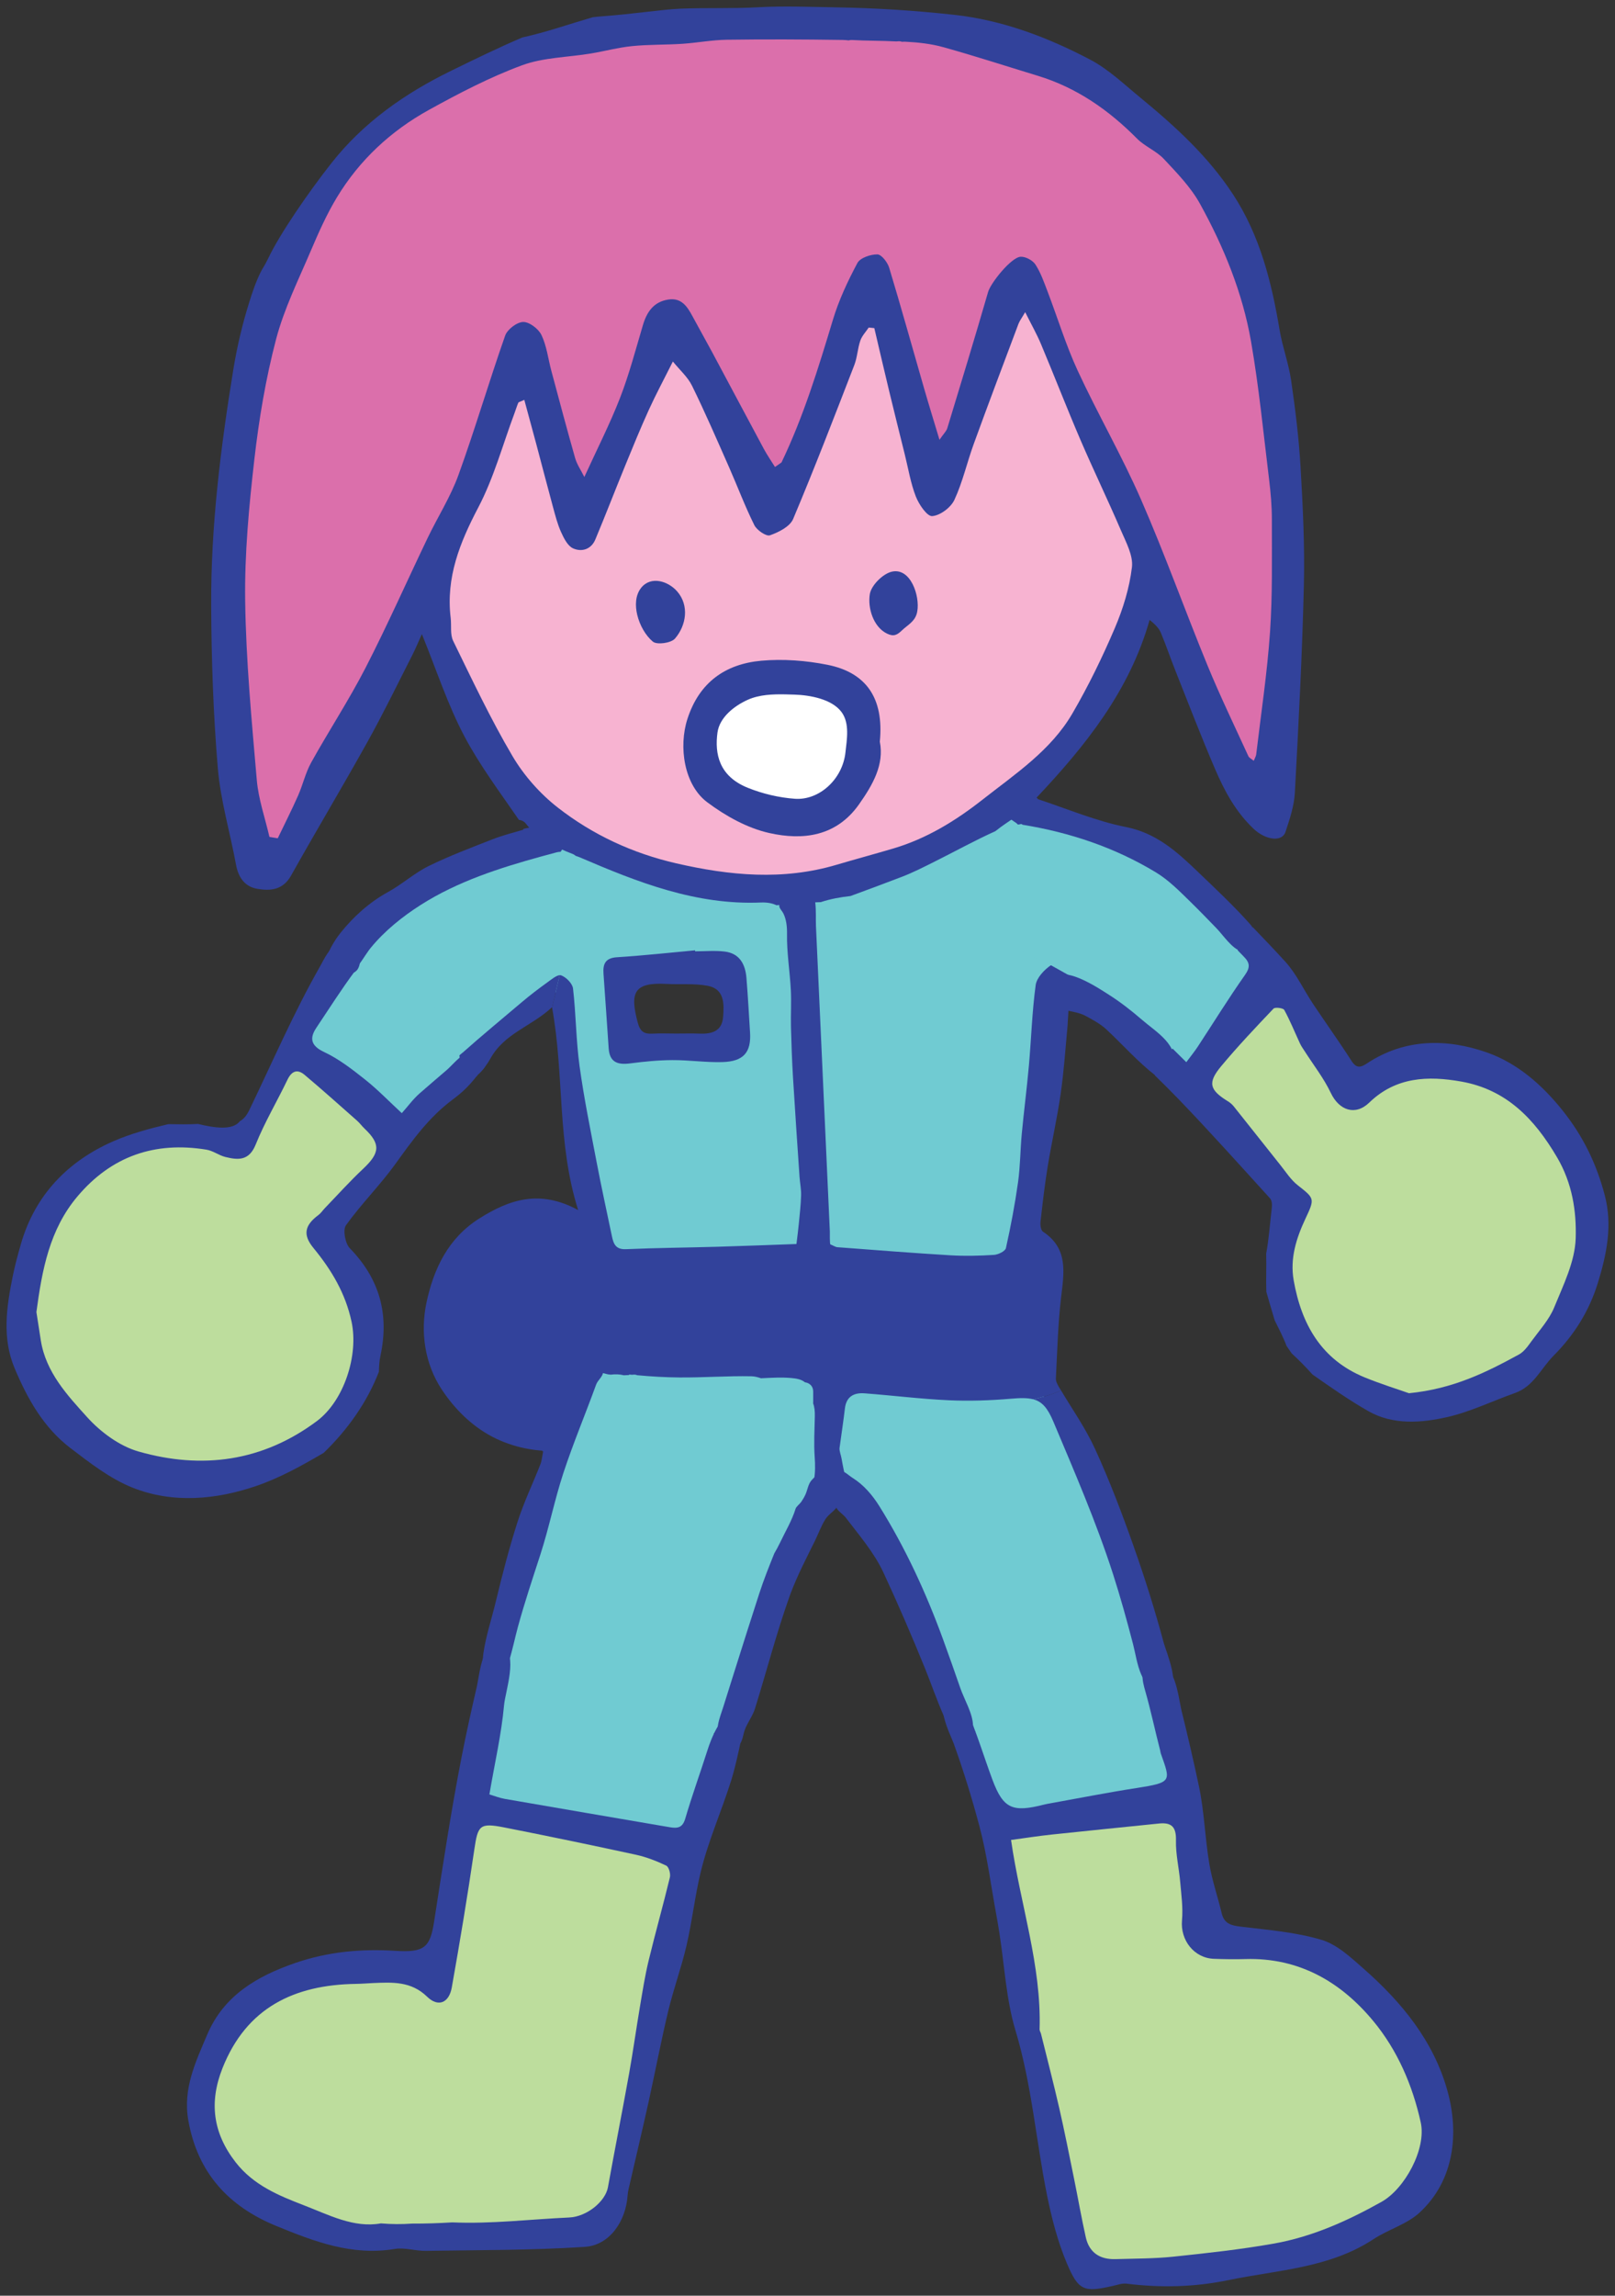 <svg xmlns="http://www.w3.org/2000/svg" xmlns:xlink="http://www.w3.org/1999/xlink" version="1.1" width="123.41" height="175.367" viewBox="-0.251 -0.399 123.41 175.367">
  <rect x="-0.251" y="-0.399" width="123.41" height="175.367" fill="#333333" stroke="none"/>
  <!-- Exported by Scratch - http://scratch.mit.edu/ -->
  <g id="space">
    <g id="monet-b">
      <g id="monet-puppet-surprise">
        <g id="Layer_1">
          <g id="Group">
            <path id="Shape" fill="#70CBD2" stroke="none" stroke-width="1" d="M 45.3 96.31 L 54.05 96.31 L 70.363 96.609 L 77.9 96.46 L 78.4 90.266 L 79.65 79.846 L 80.85 74.062 L 81.95 70.09 L 81.95 66.242 L 81.323 62.538 L 79.15 61.6 C 79.15 61.6 77 61.2 76.9 61.35 C 76.8 61.5 74.1 62.803 74.1 62.803 L 69.9 64.996 L 64.95 66.825 L 60.062 67.281 L 56.2 67.697 L 55.6 72.637 C 55.6 72.637 56 75.134 56 75.284 C 56 75.434 55.9 77.898 55.9 77.898 L 55.2 79.329 L 52.922 79.846 L 49.051 79.846 L 47.501 78.859 L 47.101 76.456 L 47.251 74.062 C 47.251 74.062 49.4 73.427 49.651 73.432 C 49.901 73.436 53.212 73.432 53.212 73.432 L 55.037 73.432 L 56.602 73.432 L 57.073 70.739 L 56.846 68.117 L 54.05 67.193 L 48.104 65.598 L 43.954 64.196 L 42.301 63.747 L 41.501 64.666 C 41.501 64.666 40.451 68.143 40.501 68.117 C 40.55 68.091 40.951 71.138 40.951 71.138 L 41.561 74.652 L 42.787 76.132 C 42.787 76.132 42.9 78.929 43 79.278 C 43.1 79.628 43.7 86.871 43.7 86.871 L 45.2 94.112 L 45.3 96.31 Z "/>
            <path id="Shape" fill="#70CBD2" stroke="none" stroke-width="1" d="M 76.859 103.109 L 59.025 102.752 L 47.55 102.752 L 43.35 103.502 L 41.475 109.869 C 41.475 109.869 47.25 111.989 47.7 111.866 C 48.15 111.742 57.422 114.364 57.422 114.364 C 57.422 114.364 61.425 114.963 61.65 114.963 C 61.875 114.963 64.95 114.029 64.95 114.029 L 69.9 114.439 L 76.336 111.517 L 79.125 108.858 L 79.531 106.277 L 78.176 103.426 L 76.859 103.109 Z "/>
            <path id="Shape" fill="#32429B" stroke="none" stroke-width="1" d="M 79.811 88.691 C 80.112 86.85 80.53 85.027 80.796 83.182 C 81.043 81.464 81.165 79.727 81.323 77.997 L 81.559 74.063 C 81.534 74.038 81.501 74.019 81.484 73.991 C 81.138 73.451 80.682 72.912 80.052 73.336 C 79.541 73.68 78.967 74.295 78.89 74.852 C 78.613 76.894 78.553 78.965 78.37 81.021 C 78.216 82.756 77.99 84.483 77.827 86.218 C 77.712 87.447 77.714 88.69 77.543 89.91 C 77.306 91.599 76.987 93.28 76.616 94.944 C 76.563 95.18 76.03 95.44 75.705 95.461 C 74.604 95.531 73.493 95.56 72.392 95.494 C 69.505 95.321 66.622 95.091 63.737 94.874 C 63.59 94.863 63.449 94.761 63.205 94.66 C 63.143 94.634 63.166 93.784 63.161 93.681 C 63.02 90.573 62.878 87.464 62.737 84.356 C 62.596 81.245 62.455 78.134 62.313 75.022 C 62.243 73.465 62.172 71.908 62.101 70.351 C 62.054 69.326 62.28 67.668 61.258 67.019 C 60.766 66.707 60.087 66.775 59.695 67.206 C 59.488 67.434 59.33 67.742 59.305 68.051 C 59.294 68.19 59.319 68.329 59.325 68.468 C 59.33 68.581 59.285 68.727 59.299 68.832 C 59.324 69.02 59.519 69.194 59.609 69.375 C 59.846 69.857 59.897 70.415 59.889 70.945 C 59.865 72.373 60.107 73.804 60.181 75.235 C 60.229 76.178 60.168 77.126 60.191 78.071 C 60.223 79.34 60.269 80.61 60.344 81.876 C 60.497 84.413 60.673 86.949 60.844 89.485 C 60.875 89.961 60.979 90.437 60.965 90.911 C 60.945 91.643 60.857 92.374 60.788 93.105 C 60.747 93.549 60.686 93.991 60.61 94.63 C 58.657 94.699 56.597 94.782 54.536 94.841 C 52.217 94.908 49.897 94.924 47.579 95.026 C 46.79 95.061 46.628 94.609 46.507 94.029 C 46.118 92.163 45.707 90.3 45.35 88.427 C 44.881 85.969 44.376 83.513 44.035 81.036 C 43.765 79.076 43.765 77.081 43.537 75.114 C 43.493 74.731 43.013 74.247 42.627 74.107 C 42.593 74.094 42.555 74.092 42.514 74.095 L 41.936 76.566 C 42.883 81.767 42.293 86.858 43.928 92.037 C 41.007 90.451 38.699 91.215 36.378 92.677 C 33.962 94.201 32.878 96.58 32.34 99.098 C 31.86 101.345 32.197 103.777 33.518 105.764 C 34.497 107.235 35.777 108.515 37.35 109.344 C 38.142 109.761 38.994 110.058 39.871 110.237 C 40.349 110.335 40.835 110.398 41.323 110.428 C 41.516 110.441 41.734 110.391 41.909 110.407 C 41.909 110.407 41.91 110.407 41.91 110.407 C 41.944 110.367 41.984 110.327 42.014 110.285 C 42.028 110.221 42.038 110.155 42.056 110.093 L 41.819 110.398 C 42.131 109.745 42.496 109.061 42.785 108.393 C 43.094 107.68 43.168 106.936 43.365 106.217 C 43.553 105.528 43.987 104.817 44.036 104.11 C 44.758 104.237 45.484 104.401 46.204 104.587 C 46.276 104.598 46.349 104.603 46.422 104.611 C 46.755 104.566 47.103 104.577 47.417 104.658 C 47.552 104.656 47.687 104.65 47.822 104.64 C 47.819 104.627 47.818 104.613 47.815 104.601 C 47.892 104.61 47.97 104.612 48.047 104.62 C 48.082 104.616 48.116 104.615 48.151 104.611 C 48.25 104.598 48.344 104.615 48.432 104.652 C 49.507 104.754 50.587 104.815 51.665 104.824 C 53.5 104.84 55.337 104.698 57.17 104.734 C 57.413 104.739 57.658 104.803 57.902 104.885 C 58.688 104.849 59.489 104.798 60.245 104.87 C 60.605 104.905 60.983 104.963 61.258 105.194 C 61.589 105.237 61.889 105.471 61.889 105.901 L 61.889 106.75 C 61.889 106.766 61.882 106.78 61.88 106.795 C 61.99 107.064 62.021 107.398 62.014 107.782 C 61.993 108.821 61.93 109.867 62.004 110.901 C 62.045 111.484 62.054 112.075 61.951 112.652 C 61.882 113.047 61.844 113.652 62.322 113.826 C 62.936 114.049 63.65 113.731 64.107 113.318 C 64.576 112.895 64.307 112.329 64.208 111.818 C 64.156 111.544 64.097 111.267 64.051 110.991 C 64.014 110.778 63.874 110.418 63.903 110.21 C 64.07 108.989 64.208 108.089 64.313 107.186 C 64.421 106.271 65.014 105.976 65.817 106.037 C 67.961 106.199 70.099 106.468 72.246 106.566 C 73.819 106.639 75.409 106.584 76.978 106.45 C 77.714 106.387 78.263 106.376 78.705 106.494 C 79.42 106.323 80.17 106.127 80.823 105.811 C 80.769 105.721 80.711 105.632 80.659 105.542 C 80.544 105.345 80.422 105.103 80.434 104.888 C 80.542 102.831 80.59 100.765 80.83 98.723 C 81.054 96.82 81.402 94.977 79.448 93.69 C 79.285 93.582 79.231 93.182 79.259 92.933 C 79.418 91.515 79.582 90.097 79.811 88.691 Z "/>
            <path id="Shape" fill="#32429B" stroke="none" stroke-width="1" d="M 56.788 74.302 C 56.703 73.259 56.265 72.424 55.118 72.289 C 54.377 72.201 53.618 72.272 52.867 72.272 C 52.865 72.247 52.864 72.222 52.862 72.197 C 50.875 72.379 48.89 72.6 46.9 72.724 C 46.012 72.779 45.814 73.228 45.865 73.97 C 45.997 75.874 46.135 77.778 46.261 79.683 C 46.333 80.771 46.969 80.957 47.917 80.832 C 48.979 80.693 50.054 80.587 51.124 80.582 C 52.4 80.575 53.678 80.769 54.952 80.733 C 56.566 80.688 57.158 79.989 57.064 78.479 C 56.976 77.086 56.902 75.693 56.788 74.302 Z M 55.006 77.281 C 54.924 78.37 54.155 78.596 53.214 78.559 C 52.616 78.535 52.018 78.554 51.42 78.554 C 50.823 78.553 50.225 78.528 49.63 78.56 C 48.994 78.595 48.677 78.442 48.482 77.717 C 47.876 75.452 48.155 74.624 50.675 74.763 C 51.727 74.821 52.803 74.713 53.826 74.906 C 55.117 75.15 55.082 76.278 55.006 77.281 Z "/>
          </g>
          <g id="Group">
            <path id="Shape" fill="#70CBD2" stroke="none" stroke-width="1" d="M 87.214 123.879 L 84.71 116.987 L 80.849 108.19 L 79.94 106.724 L 78.704 106.493 L 75.149 108.19 C 75.149 108.19 70.424 110.448 69.974 110.833 C 69.524 111.218 66.749 112.241 66.749 112.241 L 66.075 114.44 L 67.275 117.316 L 70.5 124.628 L 72.225 130.097 L 75.15 132.644 C 75.15 132.644 78.285 133.262 78.705 133.103 C 79.125 132.944 82.275 132.344 82.275 132.344 C 82.275 132.344 85.35 131.221 85.5 130.996 C 85.65 130.771 86.775 128.821 86.775 128.821 C 86.775 128.821 87.6 127.4 87.675 127.175 C 87.75 126.95 87.214 123.879 87.214 123.879 Z "/>
            <path id="Shape" fill="#32429B" stroke="none" stroke-width="1" d="M 80.237 108.188 C 81.856 112.035 83.524 115.881 84.802 119.847 C 85.37 121.614 85.865 123.403 86.332 125.2 C 86.69 126.582 86.848 128.863 88.79 128.821 C 90.151 128.792 88.842 125.718 88.677 125.105 C 88.008 122.604 87.226 120.127 86.363 117.686 C 85.477 115.18 84.529 112.686 83.422 110.273 C 82.708 108.716 81.71 107.289 80.824 105.81 C 80.171 106.126 79.42 106.322 78.706 106.493 C 79.374 106.67 79.796 107.143 80.237 108.188 Z "/>
            <path id="Shape" fill="#32429B" stroke="none" stroke-width="1" d="M 71.818 124.846 C 70.524 121.301 68.957 117.887 66.952 114.669 C 66.421 113.817 65.752 113.03 64.894 112.493 C 64.579 112.296 64.316 111.983 63.923 111.952 C 63.552 111.922 63.281 112.162 63.187 112.511 C 63.021 113.125 63.205 113.921 63.491 114.477 C 63.558 114.608 63.638 114.754 63.718 114.87 C 63.889 115.122 64.188 115.286 64.376 115.532 C 65.406 116.881 66.55 118.209 67.256 119.727 C 68.366 122.115 69.409 124.533 70.402 126.971 C 70.903 128.202 71.332 129.478 71.875 130.691 C 72.203 131.425 72.492 132.528 73.55 132.317 C 74.068 132.214 74.107 131.966 74.101 131.42 C 74.091 130.503 73.436 129.433 73.134 128.562 C 72.703 127.32 72.269 126.08 71.818 124.846 Z "/>
          </g>
          <g id="Group">
            <path id="Shape" fill="#70CBD2" stroke="none" stroke-width="1" d="M 39.901 64.148 L 35.45 65.6 L 31 67.993 L 26.94 71.589 L 25.75 73.433 L 25.499 75.487 L 25.8 77.433 L 27.2 79.847 L 29.55 81.096 L 32.35 81.733 L 34.231 81.309 L 36.3 79.847 L 37.745 78.221 L 40.85 75.685 L 41.887 74.848 L 42.319 72.769 L 43.369 69.66 L 43.8 67.394 C 43.8 67.394 43.4 65.54 43.35 65.39 C 43.3 65.24 42.514 63.892 42.514 63.892 L 41.168 63.622 L 39.901 64.148 Z "/>
            <path id="Shape" fill="#32429B" stroke="none" stroke-width="1" d="M 27.938 72.187 C 27.98 72.129 28.023 72.074 28.066 72.021 C 29.128 70.717 30.496 69.62 31.91 68.72 C 34.722 66.931 37.931 65.902 41.123 65.023 C 41.513 64.916 41.903 64.811 42.293 64.707 C 42.385 64.682 42.486 64.674 42.587 64.67 C 43.444 63.574 41.363 62.413 39.715 62.933 C 39.725 62.948 39.736 62.963 39.746 62.978 C 38.947 63.222 38.174 63.405 37.441 63.693 C 35.782 64.344 34.105 64.971 32.509 65.755 C 31.412 66.294 30.476 67.152 29.4 67.742 C 27.984 68.519 26.768 69.612 25.763 70.869 C 25.272 71.483 23.926 73.489 25.148 74.048 C 26.561 74.694 27.248 73.126 27.938 72.187 Z "/>
            <path id="Shape" fill="#32429B" stroke="none" stroke-width="1" d="M 35.09 80.017 C 34.991 80.101 34.892 80.186 34.794 80.27 L 36.35 81.626 C 36.686 81.277 36.98 80.906 37.201 80.502 C 38.284 78.519 40.343 78.027 41.933 76.542 C 41.934 76.549 41.935 76.557 41.936 76.565 L 42.514 74.095 C 42.246 74.117 41.851 74.445 41.561 74.654 C 40.899 75.13 40.248 75.627 39.625 76.154 C 38.111 77.437 36.574 78.701 35.092 80.021 C 34.522 80.529 33.483 82.056 34.849 82.328 C 35.384 82.435 35.885 82.133 36.185 81.772 C 36.6 81.274 36.41 80.835 36.301 80.23 "/>
          </g>
          <g id="Group">
            <path id="Shape" fill="#70CBD2" stroke="none" stroke-width="1" d="M 30.3 85.908 L 26.94 83.062 L 23.25 80.365 L 22.5 79.046 L 23.325 76.669 L 24.15 74.21 L 25.75 73.443 L 27.9 73.443 L 30.3 74.105 L 32.85 76.468 L 34.794 78.576 L 34.794 79.676 L 35.025 81.744 L 33.514 83.811 L 30.3 85.908 "/>
            <path id="Shape" fill="#BDDD9D" stroke="none" stroke-width="1" d="M 29.7 87.107 L 27.45 84.297 L 23.951 80.877 L 22.5 79.858 L 21.375 80.741 L 19.875 83.961 L 18.19 86.807 L 17.465 86.807 C 17.465 86.807 14.626 86.208 14.401 86.283 C 14.176 86.358 10.276 87.107 10.276 87.107 L 7.8 88.081 L 5.325 89.942 L 3.15 92.426 L 2.25 95.542 L 1.575 100.217 L 2.597 104.533 L 5.025 108.201 L 8.625 110.405 L 14.175 111.877 C 14.175 111.877 18.9 111.454 19.125 111.529 C 19.35 111.604 22.95 109.731 22.95 109.731 L 26.1 107.259 L 27.6 102.764 L 27.45 99.018 L 26.175 96.621 L 24.649 94.598 L 24.649 92.825 L 27.45 89.942 L 29.7 87.107 Z "/>
            <path id="Shape" fill="#32429B" stroke="none" stroke-width="1" d="M 25.535 74.087 C 25.892 74.392 26.805 74.001 27.045 73.688 C 27.308 73.345 27.313 72.765 27.151 72.378 C 26.902 71.784 26.196 71.447 25.583 71.687 C 24.925 71.945 24.514 72.88 24.191 73.449 C 22.183 76.979 20.567 80.733 18.799 84.399 C 18.605 84.801 18.376 85.087 18.089 85.24 C 17.526 85.978 16.135 85.76 14.882 85.459 C 14.128 85.501 13.372 85.487 12.616 85.473 C 11.17 85.813 9.738 86.2 8.399 86.786 C 4.939 88.303 2.426 90.881 1.346 94.632 C 1.114 95.439 0.893 96.252 0.726 97.074 C 0.248 99.43 -0.108 101.803 0.866 104.121 C 1.846 106.456 3.083 108.658 5.131 110.218 C 6.616 111.35 8.149 112.548 9.856 113.233 C 12.962 114.481 16.297 114.154 19.343 113.109 C 21.133 112.495 22.819 111.559 24.484 110.583 C 26.326 108.808 27.813 106.694 28.702 104.388 C 28.712 103.973 28.736 103.559 28.822 103.16 C 29.503 99.998 28.757 97.295 26.48 94.954 C 26.125 94.589 25.933 93.55 26.187 93.195 C 27.355 91.566 28.798 90.135 29.969 88.508 C 31.265 86.706 32.532 84.935 34.352 83.587 C 35.087 83.042 35.598 82.539 36.145 81.843 C 36.552 81.324 37.285 80.989 36.559 80.33 C 36.211 80.015 35.792 79.925 35.334 80.102 C 34.849 80.289 34.267 81.017 33.859 81.363 C 33.177 81.942 32.501 82.528 31.826 83.114 C 31.324 83.55 30.926 84.104 30.452 84.635 C 29.491 83.747 28.622 82.842 27.649 82.069 C 26.661 81.285 25.637 80.488 24.507 79.96 C 23.459 79.47 23.411 78.874 23.927 78.105 C 24.898 76.657 25.834 75.175 26.875 73.779 L 25.005 72.152 C 24.99 72.174 24.974 72.196 24.959 72.218 L 25.535 74.087 Z M 27.489 88.894 C 26.473 89.847 25.54 90.887 24.572 91.891 C 24.407 92.063 24.272 92.275 24.085 92.414 C 23.008 93.213 22.885 93.939 23.699 94.932 C 25.074 96.604 26.148 98.388 26.614 100.572 C 27.16 103.124 26.043 106.607 23.956 108.162 C 19.808 111.253 15.18 111.866 10.338 110.482 C 8.885 110.068 7.445 109.004 6.414 107.864 C 4.886 106.175 3.258 104.43 2.869 102.004 C 2.75 101.263 2.639 100.522 2.531 99.826 C 2.965 96.602 3.53 93.526 5.669 90.993 C 8.27 87.912 11.588 86.779 15.532 87.425 C 16.028 87.506 16.476 87.86 16.972 87.983 C 17.951 88.225 18.784 88.285 19.29 87.026 C 19.972 85.329 20.92 83.74 21.713 82.085 C 22.036 81.411 22.471 81.244 23.021 81.706 C 24.379 82.847 25.7 84.032 27.031 85.207 C 27.238 85.39 27.403 85.621 27.604 85.812 C 28.848 86.992 28.792 87.672 27.489 88.894 Z "/>
          </g>
          <g id="Group">
            <path id="Shape" fill="#70CBD2" stroke="none" stroke-width="1" d="M 85.97 64.095 L 81.557 62.535 L 78.704 61.797 L 77.1 61.797 C 77.1 61.797 75.632 62.568 75.72 62.816 C 75.808 63.063 75.696 64.944 75.696 64.944 C 75.696 64.944 75.392 67.94 75.696 68.19 C 76 68.44 77.156 71.97 77.156 71.97 L 80.051 73.333 L 84.25 75.682 C 84.25 75.682 85.928 78.548 86.164 78.563 C 86.399 78.579 88.768 80.728 88.768 80.728 L 89.95 81.525 L 91.2 81.093 L 93.6 78.219 L 95.674 75.483 L 96.25 73.43 L 94.973 71.202 L 91.4 67.392 L 85.97 64.095 Z "/>
            <path id="Shape" fill="#32429B" stroke="none" stroke-width="1" d="M 81.887 74.201 C 80.915 73.875 80.046 73.935 79.95 75.157 C 79.798 77.092 81.543 76.578 82.706 77.206 C 83.266 77.508 83.846 77.821 84.305 78.25 C 85.531 79.393 86.705 80.722 88.026 81.746 C 88.471 81.391 89.111 81.969 89.378 81.162 C 89.935 79.477 88.106 78.449 87.017 77.505 C 86.211 76.807 85.367 76.149 84.465 75.576 C 83.963 75.258 82.872 74.532 81.887 74.201 Z "/>
            <path id="Shape" fill="#32429B" stroke="none" stroke-width="1" d="M 91.279 66.193 C 89.712 64.69 88.132 63.242 85.79 62.778 C 83.498 62.324 81.302 61.387 79.068 60.651 C 78.962 60.616 78.872 60.526 78.77 60.435 C 78.076 60.331 77.355 60.225 77.044 60.462 C 76.631 60.93 76.631 61.436 76.669 61.811 C 76.739 62.105 77.473 62.475 77.476 62.536 C 77.56 62.679 77.797 62.458 77.88 62.602 C 81.495 63.188 84.935 64.338 88.076 66.241 C 89.044 66.827 89.875 67.667 90.692 68.468 C 91.378 69.139 92.046 69.827 92.712 70.517 C 93.215 71.037 93.899 72.078 94.593 72.264 C 95.864 72.603 95.885 70.887 95.319 70.247 C 94.061 68.826 92.648 67.507 91.279 66.193 Z "/>
          </g>
          <g id="Group">
            <path id="Shape" fill="#70CBD2" stroke="none" stroke-width="1" d="M 91.501 81.537 L 93.313 78.575 L 95.674 75.494 L 95.674 73.646 L 95.148 73.237 L 92.601 72.996 C 92.601 72.996 90.901 74.894 90.851 75.143 C 90.801 75.393 89.851 78.23 89.851 78.23 C 89.851 78.23 90.151 79.459 90.151 79.673 C 90.151 79.888 90.751 81.286 90.751 81.286 L 91.501 81.537 Z "/>
            <path id="Shape" fill="#BDDD9D" stroke="none" stroke-width="1" d="M 98.9 76.142 L 97.35 75.044 L 96.25 76.467 L 91.05 82.635 L 97.75 90.975 L 97.7 93.323 C 97.7 93.323 97.6 96.669 97.65 96.968 C 97.7 97.268 99.404 101.863 99.404 101.863 C 99.404 101.863 102.4 105.01 102.55 105.11 C 102.7 105.209 106.271 106.358 106.271 106.358 L 110.45 106.038 L 114.75 104.532 L 117.55 102.362 L 121.15 95.541 L 121.15 91.307 L 118.9 85.907 L 114.75 82.358 L 110.85 80.876 L 107.2 81.105 L 104.6 81.986 L 102.8 82.358 L 99.8 77.641 L 98.9 76.142 Z "/>
            <path id="Shape" fill="#32429B" stroke="none" stroke-width="1" d="M 122.377 90.908 C 121.75 88.523 120.742 86.428 119.174 84.455 C 117.57 82.438 115.665 80.807 113.387 80.004 C 110.339 78.93 107.106 78.908 104.199 80.838 C 103.726 81.151 103.399 81.228 103.028 80.649 C 102.083 79.174 101.06 77.75 100.088 76.293 C 99.37 75.214 98.815 73.993 97.952 73.049 C 97.146 72.165 96.317 71.3 95.489 70.437 L 94.324 72.193 C 94.475 72.347 94.624 72.506 94.776 72.658 C 95.249 73.134 95.31 73.473 94.882 74.081 C 93.622 75.868 92.474 77.732 91.273 79.56 C 91.021 79.943 90.729 80.297 90.4 80.741 C 90.046 80.39 89.695 80.041 89.346 79.697 L 87.989 81.743 C 88.591 82.33 89.189 82.921 89.773 83.527 C 92.17 86.015 94.478 88.59 96.803 91.147 C 96.946 91.304 96.961 91.641 96.932 91.881 C 96.794 93.042 96.716 94.222 96.503 95.368 C 96.534 96.337 96.479 97.316 96.516 98.283 C 96.717 99.012 96.943 99.733 97.153 100.458 C 97.474 101.108 97.811 101.752 98.063 102.421 C 98.195 102.608 98.322 102.8 98.454 102.987 C 99.01 103.498 99.541 104.034 100.043 104.599 C 101.437 105.573 102.829 106.553 104.3 107.392 C 106.181 108.466 108.348 108.307 110.365 107.845 C 112.129 107.44 113.797 106.62 115.517 106.012 C 116.952 105.503 117.499 104.135 118.461 103.167 C 120.074 101.547 121.203 99.704 121.852 97.594 C 122.515 95.434 122.986 93.22 122.377 90.908 Z M 120.155 94.2 C 120.1 95.977 119.212 97.76 118.514 99.469 C 118.132 100.405 117.399 101.204 116.789 102.04 C 116.512 102.421 116.213 102.855 115.817 103.071 C 113.33 104.429 110.801 105.696 107.415 106.029 C 106.547 105.721 105.266 105.325 104.03 104.819 C 100.72 103.463 99.199 100.766 98.607 97.415 C 98.31 95.732 98.806 94.183 99.509 92.685 C 100.232 91.148 100.202 91.154 98.909 90.136 C 98.386 89.724 98.008 89.124 97.584 88.594 C 96.397 87.109 95.224 85.615 94.038 84.131 C 93.918 83.98 93.764 83.843 93.601 83.742 C 92.165 82.86 92.008 82.315 93.072 81.039 C 94.339 79.521 95.701 78.082 97.064 76.649 C 97.185 76.523 97.803 76.601 97.885 76.75 C 98.338 77.58 98.692 78.463 99.092 79.322 C 99.189 79.531 99.329 79.721 99.455 79.917 C 100.126 80.97 100.91 81.968 101.441 83.087 C 102.079 84.43 103.319 84.858 104.383 83.826 C 106.419 81.854 108.882 81.77 111.419 82.222 C 114.863 82.835 117.002 85.067 118.73 88.006 C 119.898 89.993 120.219 92.124 120.155 94.2 Z "/>
          </g>
          <g id="Group">
            <path id="Shape" fill="#70CBD2" stroke="none" stroke-width="1" d="M 41.481 112.239 L 39.456 119.565 L 37.975 126.308 L 37.975 129.003 C 37.975 129.003 39.828 131.477 40.129 131.701 C 40.43 131.926 43.58 132.776 44.78 133.1 C 45.98 133.424 49.73 133.151 50.105 133.1 C 50.48 133.05 52.848 132.668 53.555 132.525 C 54.263 132.382 56.105 129.978 56.105 129.978 L 58.955 121.855 L 61.66 115.145 L 60.597 113.198 L 58.506 111.549 L 51.756 109.901 L 47.842 109.901 L 43.889 109.901 L 42.145 111.014 L 41.481 112.239 Z "/>
            <path id="Shape" fill="#32429B" stroke="none" stroke-width="1" d="M 41.038 118.364 C 41.707 116.301 42.129 114.158 42.808 112.1 C 43.555 109.831 44.485 107.621 45.301 105.373 C 45.427 105.024 45.816 104.765 45.833 104.422 C 45.853 104.007 45.424 103.549 45.076 103.396 C 44.444 103.118 43.862 103.414 43.525 103.999 C 43.356 104.292 43.332 104.661 43.219 104.982 C 43.071 105.401 42.872 105.801 42.755 106.231 C 42.558 106.95 42.484 107.693 42.175 108.407 C 41.878 109.092 41.501 109.793 41.184 110.464 C 41.209 110.464 41.231 110.467 41.255 110.467 C 41.174 110.862 41.154 111.179 41.043 111.461 C 40.463 112.936 39.771 114.372 39.29 115.878 C 38.653 117.871 38.126 119.904 37.637 121.94 C 37.327 123.236 36.88 124.565 36.689 125.884 C 36.583 126.622 36.616 127.655 37.591 127.639 C 38.303 127.627 38.475 127.038 38.653 126.47 C 38.917 125.621 39.092 124.733 39.328 123.868 C 39.834 122.014 40.446 120.192 41.038 118.364 Z "/>
            <path id="Shape" fill="#32429B" stroke="none" stroke-width="1" d="M 63.183 112.32 C 63.133 112.29 63.077 112.27 63.016 112.26 C 62.784 112.227 62.443 112.226 62.222 112.303 C 62.039 112.368 61.905 112.528 61.773 112.668 C 61.506 112.952 61.456 113.421 61.297 113.768 C 61.205 113.967 61.095 114.157 60.97 114.336 C 60.869 114.48 60.593 114.692 60.545 114.848 C 60.272 115.743 59.748 116.615 59.362 117.432 C 59.225 117.719 59.074 117.996 58.915 118.268 C 58.511 119.273 58.109 120.279 57.775 121.308 C 57.149 123.238 56.537 125.172 55.926 127.107 C 55.621 128.075 55.316 129.042 55.012 130.01 C 54.759 130.813 54.305 131.812 54.794 132.623 C 55.035 133.022 55.345 133.16 55.82 133.074 C 56.498 132.952 56.471 132.305 56.647 131.788 C 56.846 131.206 57.256 130.714 57.443 130.113 C 58.328 127.27 59.074 124.379 60.071 121.578 C 60.106 121.482 60.14 121.387 60.176 121.291 C 60.692 119.922 61.372 118.624 62.017 117.313 C 62.284 116.77 62.498 116.167 62.82 115.654 C 63.077 115.245 63.592 115 63.793 114.564 C 64.05 114.006 63.815 113.273 63.545 112.771 C 63.455 112.604 63.347 112.415 63.183 112.32 Z "/>
          </g>
          <g id="Group">
            <path id="Shape" fill="#70CBD2" stroke="none" stroke-width="1" d="M 36.3 137.835 L 44.925 139.708 L 51.075 140.757 L 53.475 138.284 L 54.576 134.239 L 54.295 132.052 L 53.024 128.843 L 49.2 127.272 L 41.241 126.298 C 41.241 126.298 38.84 126.149 38.62 126.598 C 38.399 127.047 37.274 128.317 37.199 128.843 C 37.124 129.37 36.847 132.516 36.648 132.741 C 36.449 132.965 35.175 137.046 35.287 137.291 C 35.399 137.535 36.3 137.835 36.3 137.835 Z "/>
            <path id="Shape" fill="#BDDD9D" stroke="none" stroke-width="1" d="M 51.825 140.757 L 35.775 137.61 L 33.525 148.335 L 33.525 150.196 L 26.325 150.196 L 19.95 151.844 L 16.05 155.889 L 15.583 160.609 L 16.5 165.029 L 21.3 168.999 L 29.7 170.498 L 39.9 170.498 L 45.834 169.524 L 47.475 164.205 L 51.825 142.629 L 51.825 140.757 "/>
            <path id="Shape" fill="#32429B" stroke="none" stroke-width="1" d="M 54.521 131.615 C 54.181 132.212 53.939 132.897 53.828 133.245 C 53.265 135.012 52.631 136.757 52.109 138.536 C 51.904 139.236 51.505 139.28 50.941 139.184 C 46.738 138.464 42.533 137.749 38.332 137.019 C 37.914 136.946 37.511 136.784 37.146 136.676 C 37.545 134.316 38.065 132.095 38.268 129.846 C 38.362 128.804 39.359 126.024 38.156 125.286 C 36.652 124.365 36.361 127.689 36.195 128.403 C 35.775 130.204 35.374 132.011 35.02 133.826 C 34.203 138.005 33.572 142.22 32.915 146.427 C 32.612 148.369 32.167 148.765 29.962 148.624 C 27.345 148.458 24.791 148.692 22.291 149.558 C 19.37 150.569 16.846 152.046 15.581 155.028 C 14.698 157.112 13.709 159.156 14.14 161.583 C 14.851 165.589 17.213 168.146 20.859 169.641 C 23.75 170.825 26.658 171.943 29.912 171.398 C 30.673 171.27 31.493 171.556 32.284 171.543 C 36.343 171.479 40.409 171.504 44.455 171.236 C 46.327 171.112 47.572 169.286 47.706 167.317 C 47.728 167.001 47.815 166.687 47.886 166.376 C 48.355 164.326 48.843 162.28 49.297 160.226 C 49.813 157.891 50.256 155.54 50.813 153.216 C 51.217 151.531 51.821 149.893 52.213 148.204 C 52.642 146.349 52.849 144.443 53.296 142.593 C 53.872 140.211 54.883 137.967 55.613 135.634 C 55.946 134.573 56.167 133.49 56.401 132.414 C 56.516 131.886 56.779 130.731 56.019 130.528 C 55.424 130.368 54.908 130.936 54.521 131.615 Z M 50.939 143.008 C 50.427 145.133 49.83 147.238 49.316 149.362 C 49.037 150.516 48.852 151.693 48.654 152.865 C 48.363 154.586 48.125 156.315 47.816 158.032 C 47.297 160.921 46.726 163.801 46.204 166.688 C 46.01 167.759 44.609 168.932 43.246 168.994 C 40.267 169.13 37.286 169.497 34.307 169.368 C 33.282 169.431 32.259 169.466 31.235 169.461 C 30.442 169.517 29.646 169.512 28.852 169.445 C 26.779 169.818 24.856 168.785 22.953 168.055 C 21.041 167.319 19.117 166.528 17.753 164.773 C 16.005 162.523 15.725 160.176 16.749 157.59 C 18.58 152.967 22.227 151.221 26.939 151.149 C 27.379 151.142 27.819 151.107 28.259 151.085 C 29.736 151.025 31.164 150.935 32.389 152.13 C 33.227 152.948 34.061 152.612 34.272 151.423 C 34.895 147.918 35.479 144.406 35.994 140.884 C 36.263 139.043 36.401 138.829 38.257 139.194 C 41.62 139.856 44.976 140.552 48.325 141.28 C 49.128 141.454 49.916 141.76 50.659 142.115 C 50.858 142.209 51.005 142.736 50.939 143.008 Z "/>
          </g>
          <g id="Group">
            <path id="Shape" fill="#70CBD2" stroke="none" stroke-width="1" d="M 73.65 133.127 L 74.85 137.293 C 74.85 137.293 77.025 138.813 77.25 138.85 C 77.475 138.886 86.25 137.613 86.25 137.613 L 89.402 136.789 L 89.402 134.466 L 88.768 130.421 L 88.425 128.323 L 85.875 127.666 L 81.95 127.049 C 81.95 127.049 79.86 128.544 78.705 128.845 C 77.55 129.147 75.15 129.971 75.075 130.271 C 75 130.57 73.65 133.127 73.65 133.127 Z "/>
            <path id="Shape" fill="#BDDD9D" stroke="none" stroke-width="1" d="M 89.402 136.788 L 75.6 138.85 L 78.176 151.097 L 80.7 164.956 L 81.95 172.073 L 84.6 173.047 C 84.6 173.047 93.3 173.421 93.6 173.047 C 93.9 172.672 104.175 169.975 104.175 169.975 L 109.275 165.106 L 109.275 159.937 L 106.1 154.056 L 100.575 149.075 L 97.05 148.338 L 93.15 148.338 L 91.8 146.977 L 90 136.789 L 89.402 136.789 L 89.402 136.788 Z "/>
            <path id="Shape" fill="#32429B" stroke="none" stroke-width="1" d="M 88.4 133.303 C 88.421 133.38 88.423 133.463 88.448 133.538 C 89.194 135.664 89.36 135.76 86.578 136.191 C 84.383 136.53 82.202 136.963 80.015 137.355 C 79.858 137.383 79.7 137.41 79.546 137.449 C 77.133 138.067 76.419 137.79 75.584 135.549 C 74.923 133.775 74.381 131.933 73.613 130.206 C 73.385 129.694 73.105 129.451 72.561 129.421 C 70.935 129.332 72.4 132.154 72.632 132.802 C 73.376 134.876 74.029 136.984 74.594 139.115 C 75.181 141.325 75.466 143.614 75.882 145.87 C 75.968 146.339 76.046 146.809 76.12 147.28 C 76.511 149.764 76.63 152.328 77.348 154.712 C 78.598 158.857 78.915 163.145 79.768 167.344 C 80.124 169.094 80.582 170.857 81.274 172.497 C 82.169 174.619 82.603 174.716 84.787 174.221 C 85.136 174.142 85.502 174.008 85.843 174.05 C 88.45 174.375 91.014 174.315 93.613 173.779 C 97.393 172.998 101.33 172.869 104.71 170.646 C 105.837 169.905 107.248 169.517 108.217 168.628 C 110.93 166.135 111.234 162.484 110.356 159.321 C 109.301 155.519 106.862 152.548 103.943 149.983 C 102.969 149.127 101.921 148.14 100.735 147.786 C 98.768 147.199 96.668 147.03 94.612 146.784 C 93.86 146.694 93.301 146.58 93.104 145.751 C 92.801 144.483 92.369 143.24 92.155 141.958 C 91.828 139.995 91.774 137.98 91.363 136.038 C 90.955 134.116 90.511 132.203 90.041 130.296 C 89.78 129.236 89.564 126.327 87.862 126.621 C 86.723 126.819 87.06 128.062 87.257 128.753 C 87.688 130.253 88.007 131.791 88.4 133.303 Z M 89.61 140.189 C 89.584 141.239 89.842 142.294 89.932 143.351 C 90.017 144.332 90.159 145.328 90.071 146.299 C 89.936 147.804 90.99 149.18 92.512 149.234 C 93.312 149.264 94.114 149.277 94.913 149.253 C 99.001 149.131 102.202 150.984 104.692 153.992 C 106.534 156.217 107.688 158.891 108.315 161.735 C 108.758 163.741 107.104 166.801 105.313 167.802 C 102.712 169.257 100.018 170.47 97.083 170.989 C 94.546 171.438 91.974 171.718 89.41 171.987 C 87.944 172.14 86.46 172.131 84.983 172.175 C 83.803 172.21 82.982 171.682 82.719 170.505 C 82.384 169.01 82.123 167.498 81.816 165.997 C 81.451 164.207 81.097 162.414 80.69 160.633 C 80.255 158.736 79.765 156.85 79.297 154.961 C 79.268 154.845 79.185 154.731 79.189 154.619 C 79.339 149.718 77.714 145.08 77.008 140.155 C 78.072 140.012 79.085 139.851 80.103 139.743 C 82.836 139.45 85.571 139.184 88.305 138.9 C 89.28 138.798 89.636 139.164 89.61 140.189 Z "/>
          </g>
        </g>
        <g id="Layer_2">
          <g id="Group">
            <g id="Shape">
              <path id="ID0.2981430394575" fill="#DB6FAB" stroke="none" stroke-width="1" d="M 20.089 65.629 L 21.814 64.28 L 23.962 59.935 L 28.858 50.945 L 32.989 42.705 L 35.689 35.513 L 37.564 29.67 L 39.214 25.924 L 40.039 25.924 L 40.564 27.797 L 42.877 37.161 L 43.939 39.783 L 51.064 24.276 L 59.164 38.435 L 66.214 21.129 L 71.389 36.562 L 77.689 21.129 L 88.277 43.754 L 93.139 55.515 L 95.778 61.209 L 96.944 61.658 L 98.314 38.36 L 96.139 23.446 L 92.67 14.986 L 85.792 7.945 L 79.639 4.049 L 67.039 1.127 L 53.212 1.577 L 40.264 3 L 31.414 7.42 L 24.964 13.488 L 21.364 20.755 L 18.964 28.846 L 17.464 40.158 L 17.914 54.519 L 19.114 64.355 L 20.089 65.629 "/>
              <path id="ID0.712519948836416" fill="#F7B3D1" stroke="none" stroke-width="1" d="M 38.944 26.973 L 36.965 32.591 L 35.615 37.086 L 33.515 41.956 L 33.515 46.076 L 34.565 50.945 L 36.64 55.515 L 41.24 61.733 L 48.501 65.853 L 58.114 67.726 L 66.889 65.853 L 78.465 59.036 L 84.271 51.695 L 86.764 45.477 L 87.214 42.48 L 83.689 34.165 L 81.139 28.171 L 78.995 22.703 L 77.314 21.129 L 75.697 24.501 L 74.764 28.246 L 73.639 30.718 L 72.664 32.666 C 72.664 32.666 72.439 33.715 72.364 33.94 C 72.289 34.165 71.239 34.989 71.239 34.989 L 70.189 33.79 L 68.389 28.171 L 66.589 21.129 L 64.193 24.65 L 62.689 30.194 L 61.256 34.239 L 60.186 35.588 L 60.062 36.487 L 57.711 36.712 L 55.489 32.666 L 51.29 24.501 L 49.49 27.272 L 48.501 30.868 L 46.727 35.213 L 45.065 37.686 L 43.94 38.884 L 42.877 35.813 L 40.115 28.621 L 39.365 25.474 L 38.944 26.973 Z "/>
              <path id="ID0.399502404499799" fill="#32429B" stroke="none" stroke-width="1" d="M 99.128 35.233 C 98.999 33.03 98.725 30.83 98.408 28.645 C 98.219 27.35 97.745 26.098 97.529 24.804 C 96.917 21.156 96.038 17.616 93.979 14.463 C 92.072 11.54 89.531 9.231 86.867 7.041 C 85.634 6.029 84.447 4.888 83.054 4.156 C 79.798 2.443 76.346 1.138 72.66 0.733 C 69.665 0.404 66.644 0.211 63.631 0.162 C 61.687 0.13 59.596 0.046 57.644 0.157 C 55.738 0.266 53.695 0.183 51.787 0.262 C 50.282 0.324 48.405 0.65 45.599 0.861 C 45.413 0.875 45.226 0.899 45.038 0.919 C 43.252 1.439 41.471 2.067 39.664 2.463 C 37.818 3.25 36.009 4.134 34.205 5.016 C 30.691 6.735 27.529 8.947 25.08 12.053 C 23.308 14.3 21.136 17.47 20.273 19.278 C 19.993 19.865 19.792 20.135 19.673 20.377 C 19.283 21.175 19.051 21.873 18.795 22.688 C 18.262 24.381 17.854 26.127 17.57 27.88 C 16.604 33.833 15.857 39.819 15.886 45.859 C 15.907 49.999 16.046 54.149 16.393 58.273 C 16.601 60.755 17.332 63.191 17.784 65.656 C 17.963 66.631 18.454 67.332 19.411 67.498 C 20.414 67.672 21.37 67.592 21.988 66.49 C 23.914 63.055 25.937 59.673 27.853 56.231 C 29.051 54.077 30.128 51.856 31.247 49.66 C 31.521 49.123 31.748 48.564 31.986 48.04 C 33.094 50.751 33.958 53.449 35.269 55.91 C 36.432 58.093 37.933 60.098 39.405 62.235 C 39.607 62.253 39.807 62.346 39.956 62.545 C 40.733 63.586 42.295 64.381 43.489 64.827 C 43.589 64.865 43.672 64.918 43.741 64.98 C 43.853 65.015 43.963 65.054 44.064 65.097 C 48.487 66.999 52.93 68.752 57.892 68.543 C 58.377 68.523 58.767 68.601 59.085 68.753 C 59.747 68.682 60.411 68.665 61.075 68.654 C 61.082 68.652 61.087 68.649 61.095 68.647 C 61.556 68.545 62.023 68.53 62.489 68.514 C 62.501 68.51 62.508 68.501 62.52 68.498 C 63.244 68.263 63.988 68.131 64.742 68.048 C 66.067 67.561 67.388 67.073 68.698 66.568 C 69.536 66.244 70.341 65.832 71.145 65.431 C 72.701 64.655 74.225 63.809 75.807 63.096 C 76.863 62.242 78.147 61.619 79.058 60.62 C 79.026 60.591 78.994 60.562 78.957 60.534 C 82.702 56.564 86.06 52.379 87.598 46.953 C 88.033 47.309 88.313 47.597 88.457 47.941 C 88.856 48.892 89.184 49.871 89.565 50.829 C 90.563 53.339 91.532 55.862 92.597 58.345 C 93.316 60.027 94.184 61.631 95.554 62.923 C 96.441 63.76 97.711 63.961 97.979 63.15 C 98.302 62.18 98.639 61.172 98.694 60.166 C 98.981 54.883 99.257 49.597 99.384 44.309 C 99.458 41.286 99.304 38.254 99.128 35.233 Z M 86.246 42.933 C 86.056 44.519 85.565 46.112 84.934 47.59 C 83.983 49.817 82.914 52.012 81.695 54.104 C 80.05 56.93 77.332 58.72 74.821 60.692 C 72.763 62.308 70.56 63.66 68.03 64.411 C 66.582 64.841 65.122 65.233 63.672 65.662 C 59.573 66.876 55.505 66.491 51.415 65.549 C 48.078 64.781 45.041 63.369 42.377 61.294 C 41.018 60.235 39.791 58.848 38.915 57.367 C 37.239 54.527 35.828 51.529 34.378 48.561 C 34.134 48.063 34.259 47.39 34.187 46.801 C 33.815 43.718 34.882 41.058 36.295 38.369 C 37.487 36.099 38.167 33.561 39.073 31.14 C 39.169 30.883 39.247 30.619 39.354 30.367 C 39.376 30.314 39.488 30.298 39.814 30.147 C 40.132 31.32 40.432 32.412 40.724 33.507 C 41.155 35.117 41.569 36.733 42.008 38.342 C 42.185 38.991 42.352 39.652 42.629 40.26 C 42.839 40.723 43.128 41.304 43.538 41.489 C 44.196 41.788 44.924 41.571 45.241 40.813 C 46.024 38.943 46.752 37.05 47.521 35.174 C 48.106 33.744 48.691 32.313 49.33 30.907 C 49.869 29.723 50.487 28.575 51.167 27.217 C 51.691 27.865 52.301 28.397 52.63 29.067 C 53.628 31.1 54.528 33.182 55.444 35.254 C 56.1 36.739 56.669 38.264 57.391 39.716 C 57.583 40.102 58.3 40.593 58.585 40.493 C 59.253 40.26 60.111 39.827 60.355 39.249 C 61.996 35.361 63.509 31.419 65.033 27.482 C 65.261 26.892 65.282 26.223 65.49 25.622 C 65.614 25.258 65.912 24.953 66.132 24.622 C 66.274 24.636 66.417 24.65 66.56 24.665 C 66.935 26.26 67.304 27.856 67.688 29.449 C 68.08 31.073 68.485 32.695 68.888 34.317 C 69.155 35.394 69.334 36.506 69.733 37.532 C 69.969 38.136 70.592 39.054 70.982 39.026 C 71.591 38.982 72.405 38.373 72.677 37.79 C 73.312 36.428 73.642 34.926 74.161 33.504 C 75.274 30.443 76.426 27.396 77.572 24.348 C 77.666 24.101 77.836 23.883 78.088 23.446 C 78.55 24.372 78.974 25.115 79.301 25.898 C 80.32 28.323 81.269 30.777 82.307 33.193 C 83.306 35.517 84.41 37.797 85.408 40.122 C 85.795 41.025 86.353 42.04 86.246 42.933 Z M 96.797 47.889 C 96.582 51.014 96.109 54.122 95.741 57.236 C 95.724 57.374 95.639 57.504 95.554 57.719 C 95.369 57.565 95.203 57.493 95.146 57.37 C 94.088 55.056 92.977 52.763 92.011 50.411 C 90.286 46.211 88.76 41.927 86.944 37.769 C 85.481 34.419 83.638 31.236 82.101 27.917 C 81.199 25.966 80.57 23.889 79.801 21.876 C 79.53 21.168 79.278 20.434 78.871 19.807 C 78.662 19.487 78.121 19.197 77.745 19.214 C 77.026 19.245 75.457 21.21 75.256 21.9 C 74.249 25.378 73.193 28.843 72.138 32.307 C 72.065 32.544 71.853 32.738 71.539 33.195 C 71.096 31.719 70.713 30.484 70.355 29.241 C 69.47 26.179 68.62 23.106 67.696 20.055 C 67.571 19.64 67.107 19.037 66.793 19.034 C 66.27 19.028 65.479 19.296 65.266 19.695 C 64.524 21.085 63.844 22.54 63.391 24.045 C 62.275 27.748 61.142 31.436 59.467 34.928 C 59.301 35.043 59.135 35.158 58.97 35.274 C 58.687 34.818 58.379 34.376 58.124 33.905 C 56.791 31.427 55.474 28.94 54.144 26.459 C 53.654 25.545 53.139 24.644 52.649 23.73 C 52.252 22.993 51.805 22.331 50.818 22.483 C 49.698 22.657 49.178 23.425 48.876 24.441 C 48.323 26.299 47.833 28.183 47.133 29.986 C 46.359 31.98 45.38 33.894 44.401 36.039 C 44.14 35.514 43.837 35.079 43.699 34.597 C 43.067 32.382 42.477 30.155 41.88 27.929 C 41.635 27.014 41.527 26.035 41.126 25.195 C 40.9 24.721 40.2 24.187 39.726 24.197 C 39.245 24.208 38.516 24.765 38.349 25.242 C 37.108 28.773 36.055 32.37 34.781 35.889 C 34.177 37.557 33.198 39.089 32.425 40.699 C 30.84 44.002 29.357 47.357 27.683 50.614 C 26.413 53.083 24.881 55.416 23.53 57.846 C 23.091 58.636 22.891 59.555 22.522 60.388 C 22.036 61.484 21.492 62.556 20.973 63.638 C 20.761 63.603 20.549 63.568 20.338 63.533 C 20.005 62.085 19.498 60.652 19.372 59.187 C 18.979 54.635 18.547 50.073 18.484 45.511 C 18.434 41.905 18.775 38.277 19.186 34.687 C 19.539 31.608 20.057 28.521 20.842 25.527 C 21.454 23.194 22.553 20.983 23.504 18.747 C 24.095 17.359 24.716 15.965 25.494 14.678 C 27.219 11.826 29.619 9.6 32.522 7.997 C 34.82 6.728 37.174 5.501 39.628 4.593 C 41.271 3.985 43.136 3.981 44.898 3.688 C 45.953 3.513 46.994 3.229 48.055 3.123 C 49.322 2.996 50.604 3.031 51.877 2.948 C 53.018 2.873 54.153 2.653 55.293 2.637 C 58.238 2.596 61.185 2.609 64.13 2.653 C 64.287 2.656 64.443 2.668 64.599 2.687 C 64.674 2.665 64.756 2.653 64.849 2.658 C 65.984 2.723 67.12 2.704 68.254 2.766 C 68.285 2.763 68.317 2.762 68.349 2.758 C 68.471 2.745 68.577 2.759 68.668 2.793 C 68.753 2.792 68.838 2.783 68.923 2.787 C 69.904 2.835 70.904 2.945 71.846 3.208 C 74.258 3.881 76.64 4.656 79.036 5.385 C 82.013 6.289 84.466 8 86.636 10.19 C 87.233 10.792 88.106 11.127 88.684 11.743 C 89.687 12.815 90.748 13.905 91.448 15.173 C 93.267 18.467 94.698 21.961 95.345 25.679 C 95.952 29.166 96.295 32.7 96.725 36.217 C 96.851 37.242 96.94 38.28 96.938 39.313 C 96.934 42.172 96.994 45.04 96.797 47.889 Z "/>
            </g>
            <g id="Shape">
              <path id="ID0.5575619721785188" fill="#FFFFFF" stroke="none" stroke-width="1" d="M 63.904 52.14 L 59.24 51.141 L 54.402 53.139 L 52.922 56.748 L 55.037 59.531 L 59.24 61.829 L 62.033 61.345 L 65 59.531 L 66.075 56.361 L 63.904 52.14 "/>
              <path id="ID0.2931295991875231" fill="#32429B" stroke="none" stroke-width="1" d="M 66.98 56.258 C 67.328 58.003 66.449 59.542 65.392 61.042 C 63.653 63.508 61.099 63.811 58.532 63.235 C 56.852 62.859 55.191 61.931 53.794 60.886 C 52.021 59.56 51.59 56.65 52.28 54.517 C 53.18 51.732 55.17 50.323 57.922 50.074 C 59.585 49.924 61.328 50.057 62.971 50.383 C 65.936 50.973 67.307 52.927 66.98 56.258 Z M 59.777 52.644 C 58.792 52.624 57.766 52.663 56.888 53.058 C 55.877 53.513 54.734 54.387 54.574 55.564 C 54.356 57.184 54.688 58.892 56.891 59.78 C 58.022 60.236 59.27 60.531 60.486 60.619 C 62.345 60.755 64.13 59.133 64.353 57.085 C 64.46 56.105 64.69 54.867 64.063 54.006 C 63.326 52.996 61.626 52.701 60.479 52.664 C 60.249 52.657 60.014 52.649 59.777 52.644 Z "/>
              <path id="ID0.32676557917147875" fill="#32429B" stroke="none" stroke-width="1" d="M 69.842 46.305 C 69.827 46.392 69.806 46.474 69.78 46.55 C 69.579 47.129 69.085 47.359 68.672 47.755 C 68.301 48.111 68.039 48.253 67.519 47.997 C 66.488 47.491 66.04 46.042 66.217 44.982 C 66.328 44.313 67.208 43.435 67.886 43.274 C 69.332 42.932 70.054 45.125 69.842 46.305 Z "/>
              <path id="ID0.552521136123687" fill="#32429B" stroke="none" stroke-width="1" d="M 48.442 46.565 C 48.28 45.885 48.284 45.085 48.738 44.51 C 49.482 43.568 50.813 43.988 51.504 44.789 C 52.423 45.853 52.199 47.372 51.327 48.382 C 51.031 48.725 49.952 48.876 49.637 48.615 C 49.097 48.169 48.635 47.379 48.442 46.565 Z "/>
            </g>
          </g>
        </g>
      </g>
    </g>
  </g>
</svg>
